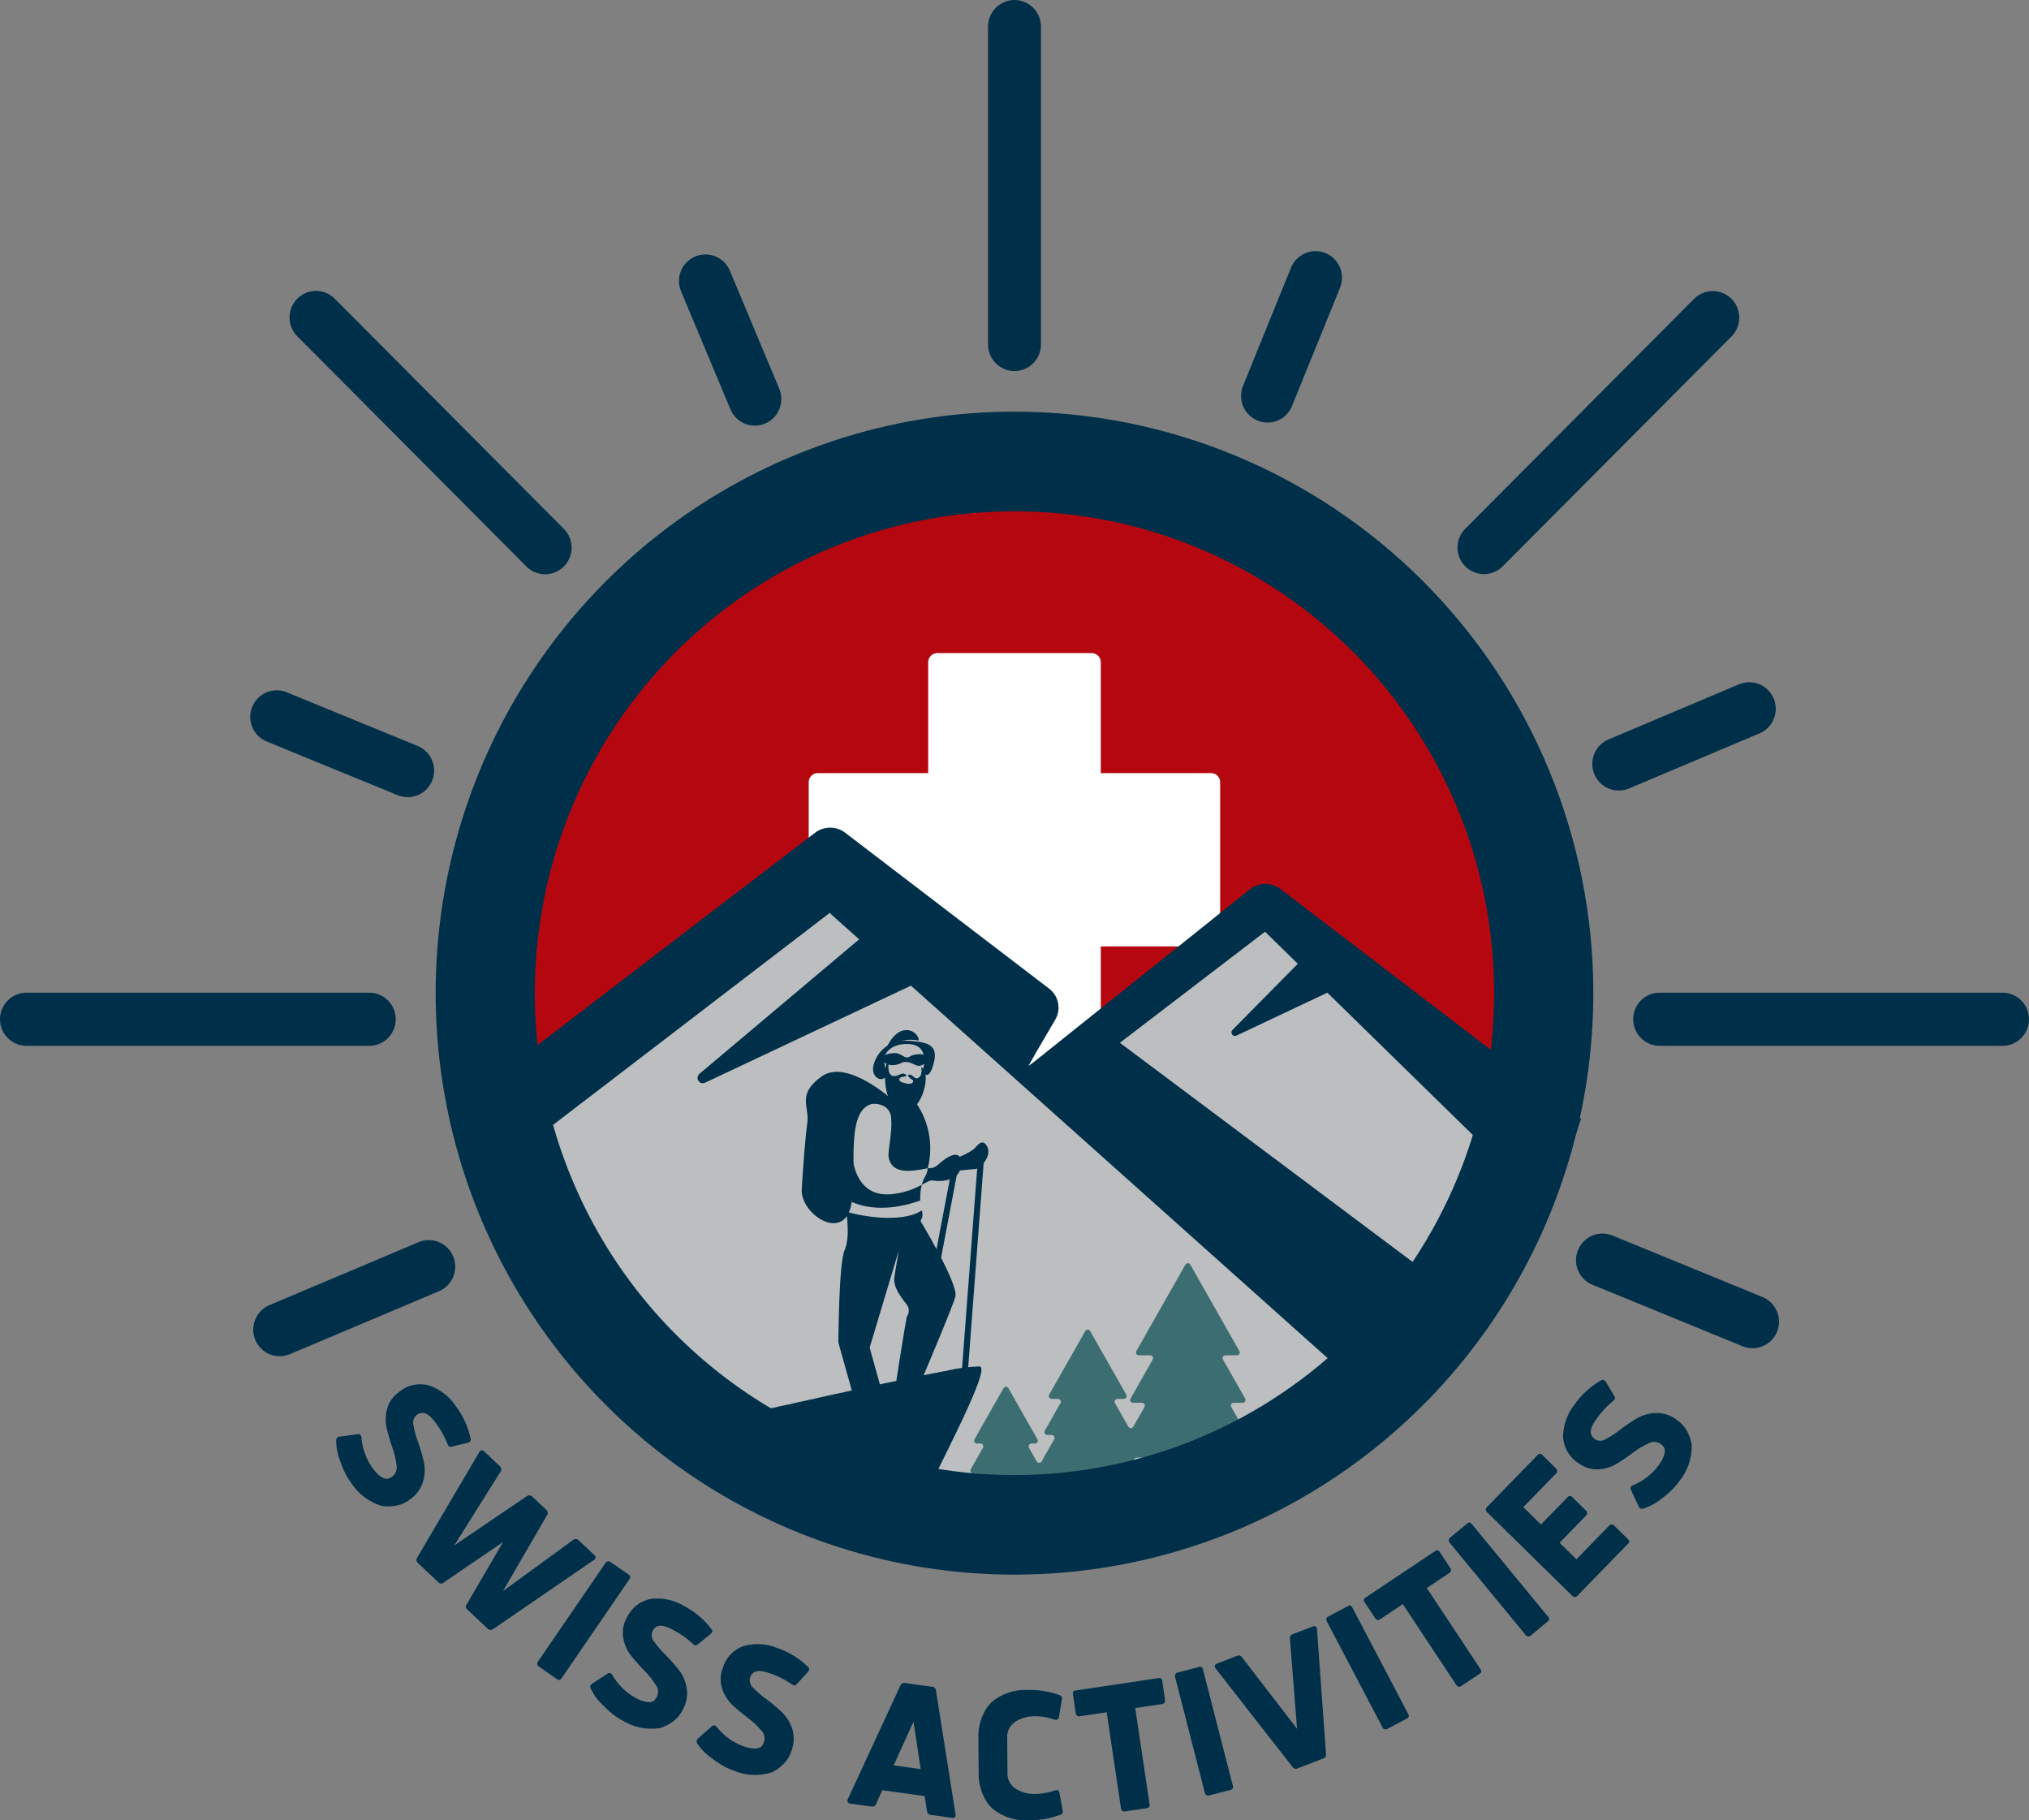 <svg width="97" height="87" viewBox="0 0 97 87" fill="none" xmlns="http://www.w3.org/2000/svg">
  <rect x="0" y="0" width="97" height="87" fill="#808080" stroke="none"/>
  <g clip-path="url(#clip0)">
    <path d="M60.736 43.258L51.987 50.501V52.682L48.626 51.399L39.384 41.094L23.873 53.395L30.13 65.947L39.88 72.445L54.549 72.908L67.018 67.269L73.547 54.305L60.736 43.258Z" fill="#BCBEC0"/>
    <path d="M60.12 69.465L58.863 67.252C58.852 67.231 58.845 67.208 58.846 67.184C58.846 67.16 58.852 67.137 58.864 67.116C58.876 67.096 58.893 67.079 58.913 67.067C58.934 67.055 58.957 67.049 58.981 67.049H59.41C59.434 67.049 59.457 67.043 59.478 67.031C59.498 67.019 59.515 67.002 59.527 66.981C59.539 66.961 59.545 66.938 59.546 66.914C59.546 66.89 59.539 66.867 59.528 66.846L58.468 64.982C58.457 64.961 58.451 64.938 58.451 64.914C58.451 64.89 58.457 64.867 58.469 64.847C58.481 64.826 58.498 64.809 58.519 64.797C58.539 64.785 58.562 64.779 58.586 64.779H59.134C59.158 64.779 59.181 64.773 59.202 64.761C59.222 64.749 59.239 64.732 59.251 64.711C59.263 64.691 59.269 64.667 59.269 64.644C59.269 64.62 59.263 64.597 59.251 64.576L56.905 60.444C56.893 60.424 56.876 60.407 56.856 60.394C56.835 60.382 56.812 60.376 56.788 60.376C56.764 60.376 56.741 60.382 56.72 60.394C56.7 60.407 56.682 60.424 56.671 60.444L54.325 64.576C54.313 64.597 54.307 64.62 54.307 64.644C54.307 64.667 54.313 64.691 54.325 64.711C54.337 64.732 54.354 64.749 54.374 64.761C54.395 64.773 54.418 64.779 54.442 64.779H54.99C55.014 64.779 55.037 64.785 55.057 64.797C55.078 64.809 55.095 64.826 55.107 64.847C55.118 64.867 55.125 64.89 55.125 64.914C55.125 64.938 55.119 64.961 55.107 64.982L54.049 66.846C54.037 66.867 54.031 66.89 54.031 66.914C54.031 66.938 54.037 66.961 54.049 66.981C54.061 67.002 54.078 67.019 54.098 67.031C54.119 67.043 54.142 67.049 54.166 67.049H54.595C54.619 67.049 54.642 67.055 54.663 67.067C54.683 67.079 54.701 67.096 54.712 67.116C54.724 67.137 54.731 67.16 54.731 67.184C54.731 67.208 54.725 67.231 54.713 67.252L54.179 68.191C54.167 68.212 54.15 68.229 54.13 68.241C54.109 68.253 54.086 68.26 54.062 68.26C54.038 68.26 54.015 68.253 53.994 68.241C53.973 68.229 53.956 68.212 53.944 68.191L53.305 67.065C53.294 67.045 53.288 67.021 53.288 66.998C53.288 66.974 53.294 66.951 53.306 66.93C53.318 66.91 53.335 66.893 53.355 66.881C53.376 66.869 53.399 66.863 53.423 66.862H53.726C53.75 66.862 53.773 66.856 53.794 66.844C53.814 66.832 53.831 66.816 53.843 66.795C53.855 66.774 53.861 66.751 53.861 66.727C53.861 66.704 53.855 66.68 53.844 66.659L52.118 63.621C52.106 63.6 52.089 63.583 52.069 63.571C52.048 63.559 52.025 63.553 52.001 63.553C51.977 63.553 51.954 63.559 51.933 63.571C51.913 63.583 51.896 63.6 51.884 63.621L50.158 66.659C50.146 66.68 50.14 66.704 50.141 66.727C50.141 66.751 50.147 66.774 50.159 66.795C50.171 66.815 50.188 66.832 50.208 66.844C50.228 66.856 50.252 66.862 50.275 66.862H50.579C50.603 66.862 50.626 66.869 50.647 66.88C50.667 66.892 50.684 66.909 50.696 66.93C50.708 66.951 50.714 66.974 50.714 66.998C50.714 67.021 50.708 67.045 50.696 67.065L49.948 68.383C49.936 68.404 49.93 68.427 49.931 68.451C49.931 68.475 49.937 68.498 49.949 68.519C49.961 68.539 49.978 68.556 49.998 68.568C50.019 68.58 50.042 68.586 50.065 68.586H50.28C50.303 68.586 50.327 68.593 50.347 68.605C50.367 68.616 50.385 68.633 50.396 68.654C50.408 68.674 50.415 68.698 50.415 68.722C50.415 68.745 50.409 68.769 50.397 68.789L49.797 69.849C49.785 69.869 49.768 69.887 49.747 69.899C49.727 69.911 49.703 69.917 49.679 69.917C49.656 69.917 49.632 69.911 49.611 69.899C49.591 69.887 49.574 69.869 49.562 69.849L49.193 69.199C49.181 69.178 49.175 69.155 49.175 69.131C49.175 69.108 49.181 69.084 49.193 69.064C49.205 69.043 49.222 69.026 49.243 69.014C49.263 69.002 49.286 68.996 49.31 68.996H49.479C49.503 68.996 49.526 68.99 49.546 68.978C49.567 68.966 49.584 68.949 49.596 68.929C49.608 68.908 49.614 68.885 49.614 68.861C49.614 68.837 49.608 68.814 49.597 68.793L48.21 66.351C48.198 66.33 48.181 66.313 48.16 66.301C48.139 66.289 48.116 66.282 48.092 66.282C48.068 66.282 48.045 66.289 48.024 66.301C48.004 66.313 47.986 66.33 47.975 66.351L46.588 68.793C46.576 68.814 46.57 68.837 46.57 68.861C46.57 68.885 46.576 68.908 46.588 68.929C46.6 68.949 46.617 68.966 46.638 68.978C46.658 68.99 46.681 68.996 46.705 68.996H46.874C46.897 68.996 46.921 69.002 46.941 69.014C46.962 69.026 46.979 69.043 46.991 69.064C47.002 69.084 47.009 69.108 47.009 69.131C47.009 69.155 47.003 69.178 46.991 69.199L46.412 70.219C46.4 70.24 46.394 70.263 46.394 70.287C46.394 70.311 46.4 70.334 46.412 70.355C46.424 70.375 46.441 70.392 46.462 70.404C46.482 70.416 46.505 70.422 46.529 70.422H46.626C46.65 70.422 46.673 70.429 46.693 70.441C46.714 70.452 46.731 70.469 46.743 70.49C46.755 70.51 46.761 70.534 46.761 70.558C46.761 70.581 46.755 70.605 46.743 70.625L46.04 71.864C46.028 71.884 46.022 71.908 46.022 71.931C46.022 71.955 46.028 71.978 46.04 71.999C46.052 72.02 46.069 72.037 46.09 72.049C46.11 72.061 46.133 72.067 46.157 72.067H50.022C50.046 72.067 50.069 72.061 50.09 72.049C50.11 72.037 50.127 72.02 50.139 71.999C50.151 71.979 50.158 71.955 50.158 71.931C50.158 71.908 50.152 71.884 50.14 71.864L49.525 70.78C49.513 70.759 49.507 70.736 49.507 70.712C49.507 70.688 49.513 70.665 49.525 70.644C49.537 70.624 49.554 70.607 49.574 70.595C49.595 70.583 49.618 70.577 49.642 70.577H54.384C54.408 70.577 54.431 70.571 54.452 70.559C54.472 70.547 54.489 70.53 54.501 70.509C54.513 70.489 54.519 70.466 54.52 70.442C54.52 70.418 54.514 70.395 54.502 70.374L54.217 69.873C54.206 69.852 54.199 69.829 54.2 69.805C54.2 69.781 54.206 69.758 54.218 69.737C54.23 69.717 54.247 69.7 54.267 69.688C54.288 69.676 54.311 69.67 54.335 69.67H60.003C60.026 69.67 60.05 69.664 60.07 69.652C60.091 69.64 60.108 69.623 60.12 69.602C60.132 69.582 60.138 69.558 60.138 69.535C60.138 69.511 60.132 69.487 60.12 69.467" fill="#3C6E71"/>
    <path d="M64.157 25.933L46.3 22.309L30.224 30.17L23.194 39.558L22.959 42.599L24.178 53.099L39.647 40.528L46.775 49.174L49.488 51.8L59.94 43.776L73.86 54.505V39.558L64.157 25.933Z" fill="#B5070F"/>
    <path d="M58.332 37.384V44.799C58.333 44.914 58.288 45.025 58.207 45.106C58.126 45.188 58.016 45.234 57.902 45.235H52.625V50.535C52.625 50.593 52.614 50.65 52.592 50.703C52.57 50.756 52.538 50.804 52.498 50.844C52.457 50.885 52.409 50.917 52.357 50.939C52.304 50.961 52.247 50.972 52.19 50.972H48.773L44.374 46.824V45.235H42.691L38.662 41.439V37.384C38.663 37.269 38.709 37.159 38.79 37.078C38.872 36.997 38.982 36.952 39.096 36.952H44.374V31.652C44.374 31.595 44.385 31.538 44.407 31.485C44.429 31.432 44.461 31.384 44.501 31.343C44.541 31.303 44.589 31.271 44.642 31.249C44.695 31.227 44.751 31.215 44.808 31.216H52.19C52.247 31.215 52.304 31.227 52.357 31.249C52.409 31.27 52.457 31.303 52.498 31.343C52.538 31.384 52.57 31.432 52.592 31.485C52.614 31.538 52.625 31.595 52.625 31.652V36.952H57.902C58.016 36.953 58.125 36.998 58.206 37.079C58.286 37.16 58.332 37.27 58.332 37.384Z" fill="white"/>
    <path d="M48.507 19.675C43.034 19.674 37.682 21.303 33.131 24.356C28.579 27.41 25.031 31.75 22.936 36.829C20.84 41.908 20.291 47.497 21.359 52.889C22.426 58.281 25.062 63.234 28.932 67.122C32.803 71.009 37.734 73.656 43.102 74.729C48.471 75.801 54.035 75.25 59.092 73.145C64.149 71.041 68.471 67.478 71.511 62.906C74.551 58.334 76.173 52.96 76.172 47.462C76.17 40.093 73.255 33.027 68.067 27.816C62.879 22.605 55.843 19.677 48.507 19.675H48.507ZM48.507 70.502C43.971 70.504 39.537 69.155 35.765 66.625C31.993 64.095 29.052 60.499 27.315 56.29C25.578 52.082 25.123 47.451 26.007 42.983C26.891 38.514 29.074 34.41 32.281 31.188C35.487 27.966 39.573 25.771 44.022 24.882C48.47 23.993 53.081 24.448 57.272 26.191C61.462 27.934 65.044 30.886 67.564 34.674C70.084 38.462 71.429 42.915 71.429 47.471C71.429 53.578 69.015 59.434 64.716 63.754C60.417 68.073 54.587 70.5 48.507 70.502Z" fill="#003049"/>
    <path d="M71.22 63.075L66.586 67.7L39.726 43.693L39.683 43.626L39.666 43.634L24.392 55.335L23.419 51.694L37.469 40.945L38.962 39.804C39.17 39.645 39.424 39.559 39.685 39.559C39.947 39.559 40.201 39.645 40.409 39.804L50.158 47.255C50.379 47.424 50.53 47.668 50.584 47.941C50.637 48.215 50.589 48.498 50.448 48.738L49.54 50.287L49.17 50.945L52.385 48.954L53.535 49.839L71.22 63.075Z" fill="#003049"/>
    <path d="M42.118 44.017L33.434 51.328C33.389 51.368 33.359 51.423 33.35 51.483C33.342 51.543 33.355 51.605 33.388 51.656C33.42 51.707 33.47 51.745 33.528 51.763C33.586 51.78 33.648 51.776 33.704 51.751L45.427 46.226L42.118 44.017Z" fill="#003049"/>
    <path d="M75.584 53.473L74.133 57.888L60.477 44.533L53.538 49.842L49.954 52.578L48.627 51.398L59.75 42.509C59.958 42.343 60.215 42.251 60.481 42.248C60.747 42.245 61.006 42.331 61.218 42.493L75.584 53.473Z" fill="#003049"/>
    <path d="M62.705 45.396L58.916 49.231C58.889 49.26 58.874 49.296 58.871 49.335C58.869 49.374 58.88 49.412 58.902 49.443C58.924 49.475 58.956 49.498 58.993 49.509C59.03 49.519 59.07 49.517 59.105 49.502L64.349 47.024L62.705 45.396Z" fill="#003049"/>
    <path fill-rule="evenodd" clip-rule="evenodd" d="M43.347 73.336L38.638 72.602L28.415 65.841C29.086 65.723 29.564 65.647 29.783 65.639C29.982 65.647 30.178 65.69 30.362 65.766C30.379 65.766 30.387 65.774 30.404 65.783C30.555 65.834 30.723 65.901 30.899 65.977C30.917 65.979 30.934 65.984 30.95 65.994C31.134 66.079 31.336 66.163 31.537 66.264C31.554 66.264 31.563 66.272 31.579 66.28L32.318 66.626C32.519 66.719 32.729 66.82 32.931 66.913C32.964 66.929 32.998 66.938 33.039 66.955C33.241 67.048 33.434 67.132 33.627 67.217C33.65 67.224 33.673 67.232 33.695 67.242C33.896 67.327 34.081 67.394 34.265 67.454C34.307 67.462 34.341 67.479 34.375 67.488C34.536 67.543 34.701 67.585 34.869 67.615C34.895 67.615 34.92 67.623 34.945 67.623C35.078 67.651 35.215 67.654 35.348 67.632C35.398 67.623 35.475 67.606 35.559 67.589C35.576 67.591 35.593 67.588 35.609 67.581C35.702 67.564 35.803 67.539 35.92 67.522C35.922 67.519 35.925 67.517 35.928 67.516C35.931 67.514 35.934 67.513 35.937 67.513C36.054 67.488 36.19 67.463 36.331 67.428C36.348 67.428 36.365 67.42 36.382 67.42C36.524 67.386 36.684 67.353 36.852 67.31C36.886 67.302 36.919 67.302 36.952 67.293C37.087 67.259 37.238 67.226 37.381 67.192C37.481 67.175 37.582 67.15 37.683 67.133C37.842 67.091 38.01 67.057 38.189 67.015C38.365 66.981 38.541 66.939 38.717 66.897C38.768 66.889 38.81 66.88 38.86 66.872C39.062 66.821 39.271 66.779 39.481 66.728C39.535 66.72 39.588 66.709 39.641 66.695C39.859 66.644 40.085 66.594 40.312 66.551C40.333 66.541 40.356 66.535 40.379 66.534C40.597 66.484 40.824 66.434 41.051 66.383C41.077 66.381 41.102 66.375 41.126 66.366C41.37 66.315 41.604 66.265 41.84 66.214C41.87 66.205 41.901 66.199 41.932 66.197C42.159 66.147 42.385 66.096 42.604 66.054C42.617 66.047 42.631 66.044 42.646 66.046C42.881 65.995 43.108 65.944 43.325 65.902C43.359 65.894 43.384 65.885 43.418 65.877C43.854 65.792 44.274 65.707 44.66 65.632C44.69 65.623 44.721 65.617 44.752 65.615C44.946 65.573 45.122 65.54 45.29 65.515L45.298 65.506C45.805 65.389 46.322 65.324 46.843 65.312C47.438 65.422 44.442 70.868 43.351 73.338" fill="#003049"/>
    <path d="M44.125 51.112C44.125 51.112 44.476 50.061 43.567 49.913C42.797 49.82 42.196 50.209 42.276 50.783C42.356 51.357 42.507 51.471 42.165 51.575C42.095 51.597 41.723 51.557 41.737 51.033C41.796 50.67 41.983 50.34 42.262 50.103C42.542 49.865 42.897 49.735 43.263 49.736C44.208 49.797 44.866 49.848 44.655 50.746C44.444 51.645 44.166 51.409 44.124 51.112" fill="#003049"/>
    <path d="M44.04 51C44.04 51 44.146 51.504 43.816 51.543C43.685 51.546 43.619 51.318 43.424 51.374C43.378 51.404 43.479 51.534 43.6 51.598C43.741 51.672 43.615 51.863 43.327 51.788C43.108 51.735 42.966 51.694 42.996 51.568C43.038 51.48 43.126 51.472 43.24 51.458C43.44 51.434 43.254 51.275 43.1 51.322C42.978 51.36 42.768 51.507 42.6 51.387C42.433 51.267 42.476 50.871 42.476 50.871C42.476 50.871 42.405 50.696 42.349 50.95C42.294 51.204 42.139 53.041 43.296 53.109C44.053 53.127 44.569 51.281 44.04 51Z" fill="#003049"/>
    <path d="M43.216 49.246C43.361 49.215 43.513 49.239 43.643 49.313C43.772 49.388 43.87 49.507 43.917 49.649V49.733C43.656 49.682 43.388 49.683 43.127 49.737C42.866 49.79 42.619 49.896 42.399 50.047C42.399 50.047 42.69 49.342 43.214 49.245" fill="#003049"/>
    <path d="M44.068 56.63C44.316 56.497 44.468 56.395 44.618 56.425C44.95 56.489 46.02 56.487 45.956 55.507C45.956 55.507 45.937 55.026 45.43 55.257C44.923 55.489 44.821 55.832 44.46 55.832C44.423 55.833 44.386 55.836 44.349 55.842C44.344 55.962 44.312 56.079 44.254 56.184C44.172 56.324 44.109 56.474 44.066 56.63" fill="#003049"/>
    <path d="M45.737 55.344C46.028 55.243 46.304 55.102 46.555 54.924C46.746 54.733 46.974 54.373 47.201 54.819C47.428 55.265 46.85 55.888 46.586 55.881C46.223 55.904 45.862 55.945 45.503 56.005L45.737 55.344Z" fill="#003049"/>
    <path d="M45.501 55.87L43.362 67.123L43.648 67.177L45.786 55.924L45.501 55.87Z" fill="#003049"/>
    <path d="M47.067 55.011L47.025 55.596L46.198 66.518H45.907L46.717 55.845L46.78 54.985L47.067 55.011Z" fill="#003049"/>
    <path d="M44.353 55.841C43.868 55.908 42.615 56.279 42.477 55.268C42.447 55.01 42.652 54.137 42.611 53.515L42.786 52.74H43.812C44.117 53.189 44.323 53.697 44.416 54.232C44.509 54.767 44.488 55.315 44.353 55.841Z" fill="#003049"/>
    <path d="M44.068 56.63C43.608 56.883 43.102 57.036 42.58 57.082C41.341 57.177 40.857 56.249 40.746 55.268C40.746 55.268 40.727 56.536 40.718 57.45C41.967 57.992 43.356 57.613 43.996 57.378C43.979 57.127 44.004 56.874 44.068 56.63Z" fill="#003049"/>
    <path d="M40.284 57.852C40.296 58.053 40.76 58.299 40.798 58.37C40.999 58.752 43.097 58.752 43.667 58.565C43.739 58.553 43.808 58.526 43.869 58.485C43.93 58.445 43.982 58.392 44.021 58.329C44.06 58.267 44.086 58.197 44.096 58.125C44.107 58.052 44.102 57.978 44.082 57.907C44.082 57.907 44.075 57.887 44.066 57.852C43.084 58.519 40.896 58.093 40.282 57.852" fill="#003049"/>
    <path d="M42.655 52.561C42.655 52.561 40.486 50.58 39.278 51.451C38.07 52.321 38.707 52.886 38.596 53.674C38.485 54.461 38.395 55.805 38.328 56.833C38.25 58.056 40.433 59.467 40.718 57.45C40.99 55.525 40.309 52.525 42.15 52.738C43.982 52.96 42.656 52.561 42.656 52.561" fill="#003049"/>
    <path d="M43.899 58.184L42.534 58.444L41.224 58.349L40.468 58.018C40.468 58.018 40.653 59.151 40.375 59.762C40.098 60.374 40.08 64.169 40.08 64.169L40.868 66.974L42.201 66.665L41.576 64.409L42.966 59.778L42.76 61.008C42.673 61.525 43.072 61.983 43.381 62.404C43.426 62.482 43.449 62.571 43.446 62.661C43.443 62.751 43.414 62.838 43.364 62.913C43.309 62.987 42.683 67.078 42.683 67.078H43.587C43.587 67.078 45.505 62.588 45.673 61.978C45.842 61.367 43.902 58.184 43.902 58.184" fill="#003049"/>
    <path d="M42.765 50.334C43.142 50.326 43.248 50.695 43.549 50.467C43.779 50.373 44.034 50.362 44.271 50.435L44.28 50.767C43.799 51.211 43.698 50.662 43.162 50.772C42.639 51.051 42.234 50.853 42.224 50.655C42.215 50.485 42.283 50.351 42.765 50.334Z" fill="#003049"/>
    <path d="M43.104 52.987L43.01 52.741L42.608 52.592L42.106 52.502L41.478 52.459L41.709 52.756C41.709 52.756 42.627 52.683 42.614 53.561C42.92 54.191 43.284 53.603 43.284 53.603L43.104 52.987Z" fill="#003049"/>
    <path d="M16.137 68.701C16.165 68.68 16.198 68.668 16.233 68.665L17.102 68.55C17.128 68.544 17.155 68.546 17.181 68.555C17.206 68.564 17.228 68.581 17.245 68.602C17.262 68.63 17.274 68.662 17.278 68.695C17.317 69.233 17.506 69.749 17.822 70.185C18.117 70.591 18.395 70.714 18.539 70.678C18.623 70.656 18.701 70.616 18.768 70.562C18.845 70.5 18.903 70.417 18.936 70.324C18.969 70.23 18.976 70.129 18.956 70.032C18.925 69.755 18.862 69.482 18.768 69.219C18.665 68.927 18.574 68.621 18.497 68.309C18.418 67.995 18.419 67.666 18.502 67.353C18.589 67.022 18.791 66.732 19.072 66.536C19.268 66.37 19.5 66.254 19.75 66.199C20 66.144 20.259 66.15 20.506 66.217C21.026 66.392 21.474 66.734 21.779 67.192C22.137 67.661 22.385 68.205 22.503 68.784C22.51 68.81 22.508 68.838 22.498 68.863C22.488 68.888 22.471 68.909 22.448 68.924C22.414 68.942 22.378 68.957 22.34 68.966L21.568 69.151C21.542 69.156 21.515 69.154 21.49 69.145C21.465 69.136 21.442 69.12 21.426 69.099L21.384 68.99C21.244 68.643 21.06 68.315 20.835 68.016C20.502 67.561 20.22 67.407 19.915 67.635C19.845 67.696 19.795 67.776 19.769 67.865C19.744 67.954 19.745 68.049 19.771 68.138C19.818 68.408 19.891 68.673 19.989 68.928C20.095 69.227 20.184 69.532 20.256 69.841C20.329 70.163 20.319 70.499 20.226 70.816C20.119 71.165 19.896 71.466 19.596 71.672C19.381 71.839 19.125 71.945 18.856 71.979C18.653 72.014 18.445 72.013 18.243 71.976C17.647 71.795 17.134 71.408 16.793 70.885C16.735 70.805 16.664 70.701 16.582 70.567C16.454 70.329 16.346 70.08 16.26 69.824C16.136 69.511 16.072 69.179 16.071 68.843C16.069 68.815 16.074 68.787 16.086 68.761C16.098 68.736 16.117 68.714 16.139 68.698" fill="#003049"/>
    <path d="M26.129 72.176C26.161 72.206 26.181 72.246 26.186 72.29C26.191 72.334 26.181 72.378 26.157 72.414L24.045 76.05L27.412 73.595C27.447 73.569 27.49 73.556 27.533 73.558C27.577 73.56 27.619 73.578 27.651 73.608L28.414 74.325C28.431 74.337 28.445 74.353 28.455 74.372C28.465 74.391 28.471 74.412 28.472 74.433C28.472 74.454 28.468 74.475 28.459 74.495C28.45 74.514 28.437 74.531 28.42 74.544L23.567 77.87C23.532 77.896 23.489 77.909 23.445 77.907C23.401 77.905 23.36 77.888 23.328 77.858L22.336 76.926C22.319 76.912 22.304 76.895 22.293 76.875C22.282 76.856 22.276 76.834 22.273 76.812C22.27 76.79 22.272 76.768 22.278 76.746C22.285 76.725 22.295 76.705 22.309 76.687L24.051 73.703L21.2 75.645C21.184 75.66 21.165 75.672 21.144 75.679C21.123 75.687 21.1 75.69 21.078 75.689C21.056 75.687 21.034 75.682 21.014 75.672C20.994 75.662 20.976 75.649 20.961 75.632L19.967 74.696C19.935 74.666 19.915 74.626 19.91 74.582C19.904 74.538 19.915 74.495 19.938 74.458L22.929 69.379C22.941 69.361 22.957 69.347 22.976 69.337C22.995 69.327 23.015 69.321 23.037 69.32C23.058 69.32 23.079 69.324 23.098 69.333C23.117 69.342 23.134 69.355 23.148 69.371L23.91 70.089C23.942 70.119 23.962 70.16 23.967 70.203C23.972 70.247 23.962 70.291 23.938 70.328L21.719 73.863L25.192 71.508C25.227 71.482 25.27 71.469 25.314 71.471C25.358 71.473 25.4 71.491 25.432 71.52L26.129 72.176Z" fill="#003049"/>
    <path d="M28.956 74.69C28.98 74.657 29.016 74.634 29.056 74.626C29.096 74.619 29.138 74.627 29.172 74.65L30.055 75.261C30.074 75.27 30.09 75.284 30.103 75.301C30.116 75.318 30.125 75.338 30.128 75.359C30.132 75.38 30.131 75.401 30.125 75.422C30.119 75.442 30.108 75.461 30.094 75.476L26.846 80.219C26.837 80.238 26.823 80.255 26.806 80.267C26.789 80.28 26.769 80.289 26.748 80.293C26.727 80.296 26.706 80.296 26.686 80.29C26.665 80.284 26.646 80.273 26.631 80.259L25.748 79.648C25.715 79.624 25.693 79.588 25.685 79.548C25.678 79.508 25.686 79.467 25.708 79.433L28.956 74.69Z" fill="#003049"/>
    <path d="M28.238 80.545C28.254 80.514 28.279 80.488 28.31 80.471L29.045 79.992C29.066 79.976 29.092 79.966 29.119 79.963C29.145 79.961 29.172 79.966 29.196 79.978C29.224 79.996 29.248 80.019 29.266 80.047C29.531 80.516 29.922 80.901 30.393 81.159C30.834 81.398 31.137 81.391 31.251 81.296C31.316 81.24 31.369 81.171 31.408 81.093C31.45 81.004 31.467 80.904 31.457 80.805C31.447 80.707 31.41 80.613 31.351 80.534C31.204 80.297 31.03 80.078 30.834 79.88C30.616 79.661 30.403 79.423 30.201 79.175C29.995 78.926 29.856 78.628 29.797 78.31C29.735 77.973 29.794 77.624 29.963 77.326C30.069 77.092 30.23 76.887 30.433 76.729C30.635 76.572 30.872 76.466 31.124 76.42C31.669 76.355 32.219 76.472 32.691 76.754C33.214 77.023 33.67 77.408 34.023 77.881C34.04 77.901 34.05 77.927 34.052 77.954C34.054 77.981 34.047 78.007 34.033 78.03C34.011 78.061 33.984 78.09 33.955 78.115L33.336 78.613C33.315 78.629 33.289 78.639 33.263 78.642C33.236 78.644 33.209 78.639 33.185 78.627L33.1 78.549C32.826 78.296 32.52 78.08 32.189 77.907C31.695 77.639 31.374 77.621 31.195 77.957C31.158 78.042 31.147 78.136 31.162 78.227C31.177 78.319 31.217 78.404 31.279 78.473C31.437 78.697 31.616 78.905 31.814 79.093C32.037 79.318 32.248 79.555 32.444 79.803C32.648 80.062 32.782 80.37 32.833 80.697C32.885 81.058 32.813 81.426 32.629 81.74C32.506 81.984 32.321 82.19 32.092 82.337C31.924 82.457 31.736 82.545 31.537 82.598C30.921 82.691 30.293 82.563 29.762 82.237C29.675 82.19 29.566 82.126 29.437 82.04C29.22 81.88 29.016 81.702 28.828 81.507C28.583 81.279 28.383 81.006 28.238 80.703C28.225 80.678 28.218 80.65 28.218 80.623C28.218 80.595 28.225 80.567 28.238 80.543" fill="#003049"/>
    <path d="M33.314 83.177C33.325 83.143 33.345 83.113 33.373 83.092L34.03 82.51C34.049 82.491 34.073 82.477 34.099 82.471C34.125 82.464 34.152 82.465 34.178 82.474C34.208 82.487 34.235 82.507 34.256 82.531C34.588 82.956 35.03 83.278 35.535 83.464C36.005 83.633 36.303 83.582 36.402 83.473C36.458 83.407 36.501 83.331 36.528 83.248C36.557 83.154 36.559 83.053 36.535 82.957C36.511 82.861 36.461 82.773 36.39 82.704C36.211 82.491 36.007 82.3 35.784 82.134C35.537 81.949 35.291 81.746 35.055 81.53C34.815 81.314 34.634 81.041 34.53 80.735C34.418 80.411 34.425 80.057 34.549 79.738C34.62 79.491 34.749 79.264 34.926 79.079C35.102 78.892 35.322 78.752 35.564 78.671C36.093 78.525 36.654 78.56 37.161 78.769C37.718 78.958 38.225 79.271 38.643 79.686C38.664 79.704 38.678 79.727 38.684 79.754C38.689 79.78 38.686 79.808 38.675 79.833C38.658 79.867 38.636 79.9 38.611 79.929L38.072 80.514C38.053 80.533 38.03 80.547 38.004 80.553C37.978 80.56 37.95 80.559 37.925 80.55L37.829 80.486C37.521 80.276 37.186 80.108 36.834 79.986C36.306 79.794 35.986 79.823 35.858 80.181C35.834 80.271 35.837 80.366 35.865 80.454C35.893 80.542 35.946 80.62 36.017 80.679C36.206 80.877 36.413 81.056 36.637 81.213C36.891 81.402 37.133 81.605 37.364 81.821C37.603 82.048 37.78 82.333 37.879 82.648C37.983 82.998 37.965 83.374 37.828 83.713C37.741 83.972 37.588 84.203 37.383 84.382C37.234 84.525 37.062 84.639 36.873 84.721C36.278 84.903 35.638 84.87 35.065 84.626C34.973 84.593 34.854 84.545 34.715 84.479C34.477 84.353 34.249 84.208 34.036 84.043C33.76 83.853 33.522 83.612 33.334 83.334C33.318 83.312 33.307 83.285 33.303 83.258C33.299 83.23 33.302 83.202 33.312 83.176" fill="#003049"/>
    <path d="M44.585 80.626C44.63 80.632 44.672 80.654 44.703 80.689C44.733 80.724 44.749 80.769 44.748 80.815L45.687 86.755C45.687 86.776 45.682 86.797 45.673 86.817C45.663 86.836 45.65 86.852 45.633 86.865C45.616 86.878 45.596 86.887 45.575 86.891C45.554 86.895 45.533 86.894 45.513 86.888L44.478 86.742C44.434 86.736 44.395 86.715 44.365 86.682C44.336 86.65 44.319 86.608 44.318 86.564L44.204 85.848L42.18 85.565L41.884 86.222C41.871 86.264 41.843 86.299 41.806 86.323C41.769 86.346 41.725 86.355 41.681 86.349L40.646 86.204C40.625 86.204 40.604 86.2 40.585 86.19C40.566 86.18 40.55 86.167 40.537 86.15C40.524 86.133 40.515 86.113 40.511 86.092C40.508 86.071 40.509 86.049 40.515 86.029L43.038 80.575C43.052 80.53 43.081 80.492 43.12 80.467C43.159 80.442 43.206 80.432 43.252 80.439L44.585 80.626ZM43.672 82.29L42.724 84.377L44.015 84.558L43.672 82.29Z" fill="#003049"/>
    <path d="M46.774 83.017C46.766 82.648 46.844 82.281 47.001 81.948C47.095 81.733 47.227 81.538 47.39 81.37C47.869 80.959 48.486 80.746 49.116 80.774C49.646 80.758 50.175 80.844 50.673 81.029C50.698 81.038 50.721 81.055 50.739 81.076C50.756 81.097 50.768 81.123 50.772 81.15C50.772 81.207 50.719 81.527 50.614 82.116C50.603 82.143 50.584 82.166 50.56 82.182C50.536 82.198 50.508 82.207 50.479 82.207L50.268 82.146C50.007 82.067 49.735 82.028 49.462 82.03C49.143 82.028 48.831 82.115 48.559 82.281C48.423 82.363 48.314 82.481 48.242 82.622C48.17 82.763 48.139 82.921 48.152 83.079L48.164 84.717C48.153 84.875 48.186 85.033 48.26 85.173C48.334 85.312 48.445 85.429 48.581 85.509C48.855 85.671 49.169 85.754 49.487 85.747C49.76 85.741 50.031 85.698 50.292 85.62L50.503 85.558C50.532 85.556 50.561 85.564 50.585 85.58C50.609 85.596 50.628 85.619 50.639 85.646C50.751 86.228 50.808 86.548 50.81 86.605C50.808 86.633 50.797 86.661 50.78 86.683C50.762 86.706 50.739 86.723 50.712 86.732C50.216 86.921 49.689 87.013 49.159 87.001C48.53 87.039 47.91 86.835 47.426 86.43C47.259 86.266 47.124 86.072 47.028 85.859C46.866 85.527 46.783 85.162 46.786 84.792L46.774 83.017Z" fill="#003049"/>
    <path d="M52.908 81.841L51.606 82.036C51.566 82.042 51.525 82.031 51.492 82.007C51.46 81.982 51.438 81.946 51.431 81.905L51.293 80.975C51.287 80.955 51.286 80.933 51.29 80.912C51.293 80.891 51.302 80.871 51.314 80.854C51.327 80.837 51.343 80.823 51.362 80.814C51.381 80.804 51.402 80.799 51.423 80.799L55.386 80.206C55.407 80.2 55.428 80.199 55.449 80.202C55.47 80.206 55.489 80.215 55.507 80.227C55.523 80.24 55.537 80.256 55.547 80.275C55.557 80.294 55.562 80.315 55.562 80.336L55.699 81.268C55.705 81.309 55.695 81.35 55.671 81.383C55.646 81.416 55.61 81.438 55.57 81.445L54.273 81.639L54.957 86.247C54.963 86.267 54.964 86.289 54.961 86.309C54.957 86.331 54.948 86.35 54.936 86.367C54.923 86.384 54.907 86.398 54.888 86.408C54.869 86.418 54.848 86.423 54.827 86.423L53.762 86.583C53.722 86.587 53.682 86.576 53.651 86.551C53.619 86.527 53.599 86.491 53.593 86.451L52.908 81.841Z" fill="#003049"/>
    <path d="M56.172 80.133C56.162 80.094 56.168 80.051 56.189 80.016C56.21 79.981 56.244 79.955 56.283 79.945L57.321 79.676C57.341 79.668 57.362 79.664 57.383 79.665C57.404 79.667 57.425 79.673 57.443 79.684C57.461 79.695 57.477 79.71 57.488 79.728C57.5 79.746 57.507 79.766 57.509 79.787L58.94 85.36C58.948 85.38 58.952 85.401 58.95 85.423C58.949 85.444 58.943 85.465 58.932 85.483C58.921 85.501 58.906 85.517 58.889 85.528C58.871 85.54 58.85 85.547 58.829 85.55L57.791 85.819C57.752 85.828 57.71 85.821 57.675 85.8C57.64 85.78 57.614 85.746 57.603 85.707L56.172 80.133Z" fill="#003049"/>
    <path d="M62.021 84.528C61.977 84.545 61.93 84.546 61.886 84.531C61.842 84.515 61.806 84.484 61.783 84.444L58.091 79.716C58.081 79.697 58.075 79.676 58.073 79.655C58.072 79.634 58.076 79.612 58.085 79.593C58.093 79.573 58.106 79.556 58.123 79.543C58.139 79.529 58.158 79.519 58.179 79.515L59.153 79.136C59.194 79.121 59.239 79.121 59.28 79.135C59.322 79.149 59.356 79.178 59.379 79.215L62.008 82.63L61.667 78.326C61.658 78.283 61.665 78.238 61.686 78.199C61.707 78.16 61.741 78.13 61.782 78.115L62.758 77.739C62.776 77.728 62.797 77.722 62.818 77.721C62.839 77.72 62.86 77.724 62.88 77.733C62.899 77.741 62.916 77.754 62.93 77.771C62.943 77.787 62.953 77.806 62.958 77.827L63.391 83.819C63.403 83.864 63.397 83.912 63.376 83.953C63.355 83.993 63.319 84.025 63.276 84.041L62.021 84.528Z" fill="#003049"/>
    <path d="M63.423 77.481C63.413 77.463 63.407 77.443 63.406 77.422C63.404 77.402 63.406 77.381 63.412 77.362C63.418 77.342 63.427 77.323 63.441 77.308C63.453 77.292 63.47 77.279 63.488 77.269L64.437 76.766C64.454 76.753 64.474 76.744 64.495 76.74C64.516 76.737 64.538 76.738 64.559 76.745C64.579 76.751 64.598 76.762 64.614 76.777C64.629 76.792 64.641 76.811 64.648 76.831L67.325 81.927C67.338 81.944 67.346 81.964 67.35 81.985C67.353 82.007 67.352 82.028 67.346 82.049C67.339 82.07 67.328 82.088 67.313 82.104C67.298 82.12 67.28 82.131 67.26 82.138L66.311 82.642C66.274 82.66 66.232 82.664 66.192 82.652C66.153 82.64 66.12 82.613 66.1 82.576L63.423 77.481Z" fill="#003049"/>
    <path d="M67.063 76.671L65.966 77.403C65.932 77.426 65.891 77.434 65.851 77.426C65.811 77.418 65.776 77.395 65.753 77.361L65.234 76.578C65.22 76.562 65.209 76.543 65.204 76.523C65.198 76.502 65.197 76.481 65.201 76.46C65.205 76.439 65.214 76.419 65.227 76.403C65.24 76.386 65.257 76.372 65.276 76.363L68.612 74.134C68.628 74.119 68.647 74.109 68.667 74.103C68.688 74.097 68.709 74.097 68.73 74.101C68.751 74.105 68.77 74.114 68.787 74.127C68.804 74.14 68.817 74.157 68.827 74.176L69.344 74.959C69.367 74.993 69.375 75.035 69.367 75.075C69.359 75.115 69.336 75.151 69.302 75.174L68.211 75.903L70.781 79.782C70.795 79.798 70.805 79.817 70.811 79.837C70.817 79.858 70.817 79.879 70.813 79.9C70.809 79.921 70.8 79.941 70.787 79.958C70.774 79.975 70.757 79.988 70.738 79.997L69.842 80.597C69.825 80.608 69.806 80.615 69.787 80.619C69.767 80.622 69.747 80.622 69.727 80.618C69.707 80.613 69.689 80.605 69.672 80.594C69.656 80.582 69.642 80.567 69.631 80.55L67.063 76.671Z" fill="#003049"/>
    <path d="M69.294 73.722C69.268 73.69 69.256 73.65 69.26 73.609C69.263 73.568 69.283 73.53 69.314 73.504L70.142 72.817C70.157 72.801 70.174 72.789 70.194 72.781C70.214 72.774 70.235 72.771 70.256 72.773C70.277 72.775 70.297 72.782 70.315 72.793C70.333 72.804 70.348 72.82 70.359 72.838L74.013 77.279C74.029 77.294 74.041 77.311 74.049 77.331C74.056 77.351 74.059 77.373 74.057 77.394C74.055 77.415 74.049 77.435 74.037 77.454C74.026 77.472 74.01 77.487 73.992 77.498L73.166 78.184C73.134 78.21 73.093 78.222 73.052 78.218C73.012 78.214 72.974 78.194 72.948 78.163L69.294 73.722Z" fill="#003049"/>
    <path d="M75.364 74.528L76.939 72.909C76.968 72.88 77.008 72.864 77.049 72.864C77.09 72.864 77.129 72.88 77.158 72.909L77.829 73.567C77.846 73.579 77.86 73.596 77.869 73.615C77.879 73.634 77.884 73.655 77.884 73.676C77.885 73.697 77.88 73.718 77.871 73.737C77.862 73.757 77.848 73.773 77.831 73.786L75.397 76.286C75.382 76.301 75.365 76.312 75.347 76.32C75.328 76.328 75.308 76.333 75.288 76.333C75.268 76.333 75.248 76.329 75.229 76.322C75.21 76.314 75.193 76.303 75.178 76.289L71.076 72.261C71.047 72.232 71.031 72.192 71.031 72.151C71.031 72.111 71.047 72.071 71.076 72.042L73.51 69.542C73.522 69.525 73.538 69.511 73.557 69.501C73.576 69.492 73.597 69.486 73.618 69.486C73.639 69.486 73.66 69.49 73.679 69.5C73.698 69.509 73.715 69.522 73.728 69.539L74.398 70.197C74.427 70.227 74.443 70.266 74.443 70.307C74.444 70.348 74.428 70.387 74.401 70.418L72.825 72.036L73.669 72.865L74.944 71.556C74.956 71.539 74.973 71.525 74.992 71.515C75.01 71.506 75.031 71.5 75.053 71.5C75.074 71.5 75.095 71.504 75.114 71.514C75.133 71.523 75.15 71.537 75.163 71.553L75.833 72.212C75.861 72.241 75.876 72.281 75.876 72.322C75.876 72.362 75.861 72.402 75.833 72.431L74.559 73.741L75.364 74.528Z" fill="#003049"/>
    <path d="M78.404 72.086C78.376 72.066 78.354 72.038 78.342 72.005L77.969 71.208C77.955 71.184 77.949 71.158 77.95 71.131C77.951 71.104 77.96 71.078 77.975 71.055C77.997 71.03 78.023 71.01 78.053 70.996C78.552 70.795 78.984 70.459 79.303 70.024C79.599 69.617 79.631 69.316 79.556 69.189C79.509 69.117 79.448 69.055 79.377 69.005C79.294 68.951 79.198 68.921 79.099 68.918C79.001 68.914 78.903 68.938 78.817 68.986C78.563 69.1 78.322 69.242 78.1 69.41C77.854 69.597 77.591 69.777 77.319 69.945C77.045 70.115 76.732 70.213 76.41 70.229C76.069 70.246 75.733 70.141 75.462 69.932C75.245 69.795 75.065 69.607 74.937 69.384C74.808 69.161 74.736 68.911 74.725 68.654C74.735 68.103 74.925 67.571 75.267 67.14C75.603 66.656 76.045 66.255 76.559 65.967C76.582 65.953 76.609 65.946 76.635 65.948C76.662 65.949 76.688 65.96 76.708 65.977C76.737 66.003 76.761 66.033 76.782 66.066L77.191 66.75C77.204 66.773 77.211 66.8 77.21 66.827C77.208 66.854 77.2 66.88 77.185 66.902L77.096 66.977C76.808 67.215 76.552 67.491 76.337 67.797C76.005 68.253 75.944 68.569 76.252 68.794C76.331 68.842 76.422 68.866 76.515 68.863C76.607 68.861 76.697 68.831 76.773 68.779C77.015 68.653 77.245 68.503 77.457 68.331C77.709 68.14 77.972 67.962 78.243 67.8C78.527 67.632 78.849 67.541 79.177 67.535C79.541 67.531 79.894 67.652 80.18 67.878C80.404 68.033 80.582 68.246 80.696 68.494C80.791 68.677 80.853 68.876 80.878 69.082C80.886 69.707 80.675 70.315 80.281 70.8C80.223 70.879 80.146 70.979 80.043 71.096C79.856 71.291 79.652 71.47 79.435 71.63C79.176 71.843 78.879 72.005 78.561 72.108C78.535 72.118 78.507 72.121 78.479 72.117C78.451 72.113 78.425 72.103 78.403 72.086" fill="#003049"/>
    <path d="M48.5 17.735C48.164 17.735 47.842 17.601 47.605 17.363C47.368 17.124 47.234 16.801 47.234 16.464V1.271C47.234 0.934 47.368 0.611 47.605 0.372C47.842 0.134 48.164 0 48.5 0C48.836 0 49.157 0.134 49.395 0.372C49.632 0.611 49.765 0.934 49.765 1.271V16.464C49.765 16.801 49.632 17.124 49.395 17.363C49.157 17.601 48.836 17.735 48.5 17.735Z" fill="#003049"/>
    <path d="M17.654 49.988H1.265C0.93 49.988 0.608 49.854 0.371 49.615C0.133 49.377 0 49.054 0 48.717C0 48.38 0.133 48.056 0.371 47.818C0.608 47.58 0.93 47.446 1.265 47.446H17.654C17.99 47.446 18.311 47.58 18.549 47.818C18.786 48.056 18.919 48.38 18.919 48.717C18.919 49.054 18.786 49.377 18.549 49.615C18.311 49.854 17.99 49.988 17.654 49.988Z" fill="#003049"/>
    <path d="M48.503 49.988H48.5C48.164 49.987 47.843 49.853 47.606 49.614C47.369 49.375 47.236 49.052 47.237 48.715C47.237 48.378 47.371 48.056 47.608 47.817C47.845 47.579 48.167 47.446 48.502 47.446C48.838 47.446 49.159 47.579 49.397 47.817C49.634 48.056 49.767 48.378 49.768 48.715C49.768 49.052 49.635 49.375 49.398 49.614C49.162 49.853 48.84 49.987 48.505 49.988" fill="#003049"/>
    <path d="M95.734 49.988H79.342C79.007 49.988 78.685 49.854 78.447 49.615C78.21 49.377 78.077 49.054 78.077 48.717C78.077 48.38 78.21 48.056 78.447 47.818C78.685 47.58 79.007 47.446 79.342 47.446H95.734C96.07 47.446 96.392 47.58 96.629 47.818C96.867 48.056 97 48.38 97 48.717C97 49.054 96.867 49.377 96.629 49.615C96.392 49.854 96.07 49.988 95.734 49.988Z" fill="#003049"/>
    <path d="M26.059 27.448C25.892 27.448 25.728 27.415 25.574 27.351C25.421 27.287 25.281 27.194 25.164 27.075L14.205 16.066C13.971 15.827 13.841 15.505 13.842 15.17C13.843 14.835 13.976 14.513 14.212 14.276C14.448 14.039 14.768 13.905 15.102 13.904C15.436 13.902 15.757 14.034 15.995 14.269L26.954 25.276C27.131 25.454 27.253 25.68 27.302 25.927C27.351 26.174 27.326 26.43 27.23 26.663C27.134 26.895 26.972 27.094 26.763 27.234C26.555 27.374 26.309 27.448 26.059 27.448Z" fill="#003049"/>
    <path d="M48.503 49.988H48.5C48.164 49.987 47.843 49.853 47.606 49.614C47.369 49.375 47.236 49.052 47.237 48.715C47.237 48.378 47.371 48.056 47.608 47.817C47.845 47.579 48.167 47.446 48.502 47.446C48.838 47.446 49.159 47.579 49.397 47.817C49.634 48.056 49.767 48.378 49.768 48.715C49.768 49.052 49.635 49.375 49.398 49.614C49.162 49.853 48.84 49.987 48.505 49.988" fill="#003049"/>
    <path d="M70.944 27.441C70.694 27.441 70.449 27.367 70.241 27.227C70.033 27.087 69.871 26.889 69.775 26.657C69.679 26.424 69.654 26.169 69.703 25.922C69.752 25.676 69.872 25.449 70.049 25.272L81.004 14.269C81.243 14.037 81.562 13.909 81.894 13.912C82.226 13.915 82.543 14.049 82.778 14.284C83.013 14.52 83.146 14.839 83.149 15.172C83.152 15.505 83.024 15.826 82.793 16.066L71.839 27.069C71.721 27.187 71.582 27.281 71.428 27.345C71.275 27.409 71.11 27.442 70.944 27.441Z" fill="#003049"/>
    <path d="M36.088 20.345C35.839 20.345 35.595 20.271 35.388 20.133C35.18 19.994 35.018 19.797 34.921 19.567L32.559 13.924C32.495 13.77 32.461 13.604 32.46 13.438C32.459 13.271 32.491 13.105 32.554 12.951C32.617 12.796 32.709 12.655 32.826 12.537C32.943 12.418 33.082 12.324 33.235 12.259C33.388 12.194 33.553 12.161 33.719 12.16C33.885 12.159 34.05 12.191 34.203 12.254C34.357 12.317 34.497 12.41 34.615 12.527C34.734 12.645 34.828 12.784 34.892 12.938L37.254 18.581C37.335 18.774 37.367 18.985 37.348 19.193C37.328 19.402 37.258 19.603 37.142 19.777C37.027 19.952 36.87 20.095 36.686 20.194C36.502 20.293 36.297 20.345 36.088 20.345" fill="#003049"/>
    <path d="M13.373 64.823C13.081 64.824 12.797 64.722 12.57 64.537C12.344 64.351 12.188 64.092 12.13 63.804C12.073 63.516 12.116 63.216 12.253 62.957C12.39 62.697 12.612 62.493 12.882 62.38L20.007 59.372C20.316 59.241 20.665 59.239 20.975 59.367C21.286 59.494 21.534 59.74 21.664 60.051C21.794 60.361 21.796 60.711 21.669 61.023C21.542 61.336 21.297 61.584 20.988 61.715L13.863 64.723C13.708 64.789 13.541 64.823 13.373 64.823" fill="#003049"/>
    <path d="M48.503 49.988H48.5C48.164 49.987 47.843 49.853 47.606 49.614C47.369 49.375 47.236 49.052 47.237 48.715C47.237 48.378 47.371 48.056 47.608 47.817C47.845 47.579 48.167 47.446 48.502 47.446C48.838 47.446 49.159 47.579 49.397 47.817C49.634 48.056 49.767 48.378 49.768 48.715C49.768 49.052 49.635 49.375 49.398 49.614C49.162 49.853 48.84 49.987 48.505 49.988" fill="#003049"/>
    <path d="M77.39 37.785C77.097 37.786 76.813 37.685 76.587 37.499C76.36 37.313 76.205 37.054 76.147 36.766C76.089 36.478 76.132 36.179 76.269 35.919C76.406 35.66 76.629 35.456 76.899 35.342L83.137 32.707C83.291 32.643 83.455 32.609 83.621 32.608C83.787 32.607 83.952 32.639 84.106 32.702C84.26 32.765 84.4 32.858 84.518 32.975C84.636 33.093 84.73 33.232 84.795 33.386C84.859 33.54 84.893 33.705 84.894 33.872C84.894 34.039 84.863 34.205 84.8 34.359C84.737 34.514 84.645 34.654 84.528 34.773C84.411 34.892 84.272 34.986 84.119 35.051L77.88 37.686C77.725 37.752 77.558 37.785 77.39 37.785Z" fill="#003049"/>
    <path d="M83.783 64.442C83.62 64.442 83.457 64.41 83.306 64.347L76.161 61.419C76.003 61.359 75.858 61.268 75.736 61.151C75.614 61.034 75.516 60.894 75.448 60.738C75.381 60.583 75.345 60.415 75.343 60.246C75.341 60.076 75.373 59.908 75.437 59.751C75.501 59.594 75.595 59.451 75.715 59.331C75.834 59.211 75.976 59.117 76.133 59.053C76.289 58.989 76.457 58.958 76.626 58.96C76.795 58.962 76.961 58.998 77.116 59.066L84.262 61.994C84.534 62.105 84.758 62.308 84.898 62.567C85.037 62.827 85.082 63.127 85.026 63.416C84.969 63.705 84.814 63.965 84.588 64.153C84.361 64.34 84.077 64.442 83.783 64.442Z" fill="#003049"/>
    <path d="M48.503 49.988H48.5C48.164 49.987 47.843 49.853 47.606 49.614C47.369 49.375 47.236 49.052 47.237 48.715C47.237 48.378 47.371 48.056 47.608 47.817C47.845 47.579 48.167 47.446 48.502 47.446C48.838 47.446 49.159 47.579 49.397 47.817C49.634 48.056 49.767 48.378 49.768 48.715C49.768 49.052 49.635 49.375 49.398 49.614C49.162 49.853 48.84 49.987 48.505 49.988" fill="#003049"/>
    <path d="M19.489 38.102C19.325 38.102 19.163 38.069 19.011 38.007L12.734 35.435C12.428 35.304 12.186 35.058 12.059 34.749C11.932 34.441 11.931 34.094 12.057 33.785C12.183 33.476 12.424 33.229 12.73 33.097C13.036 32.965 13.381 32.96 13.69 33.081L19.967 35.654C20.239 35.765 20.463 35.968 20.603 36.227C20.742 36.486 20.788 36.786 20.731 37.075C20.675 37.365 20.52 37.625 20.293 37.812C20.067 38 19.782 38.102 19.489 38.102Z" fill="#003049"/>
    <path d="M60.596 20.197C60.388 20.197 60.184 20.146 60.001 20.047C59.818 19.949 59.661 19.808 59.546 19.635C59.43 19.462 59.358 19.263 59.337 19.055C59.316 18.848 59.346 18.638 59.425 18.445L61.719 12.793C61.846 12.481 62.091 12.232 62.4 12.102C62.709 11.971 63.058 11.969 63.369 12.096C63.68 12.224 63.927 12.47 64.058 12.78C64.188 13.091 64.19 13.441 64.063 13.754L61.768 19.405C61.673 19.64 61.511 19.84 61.302 19.981C61.093 20.122 60.847 20.197 60.596 20.197Z" fill="#003049"/>
  </g>
  <defs>
  <clipPath id="clip0">
    <rect width="97" height="87" fill="white"/>
  </clipPath>
</defs>
</svg>
